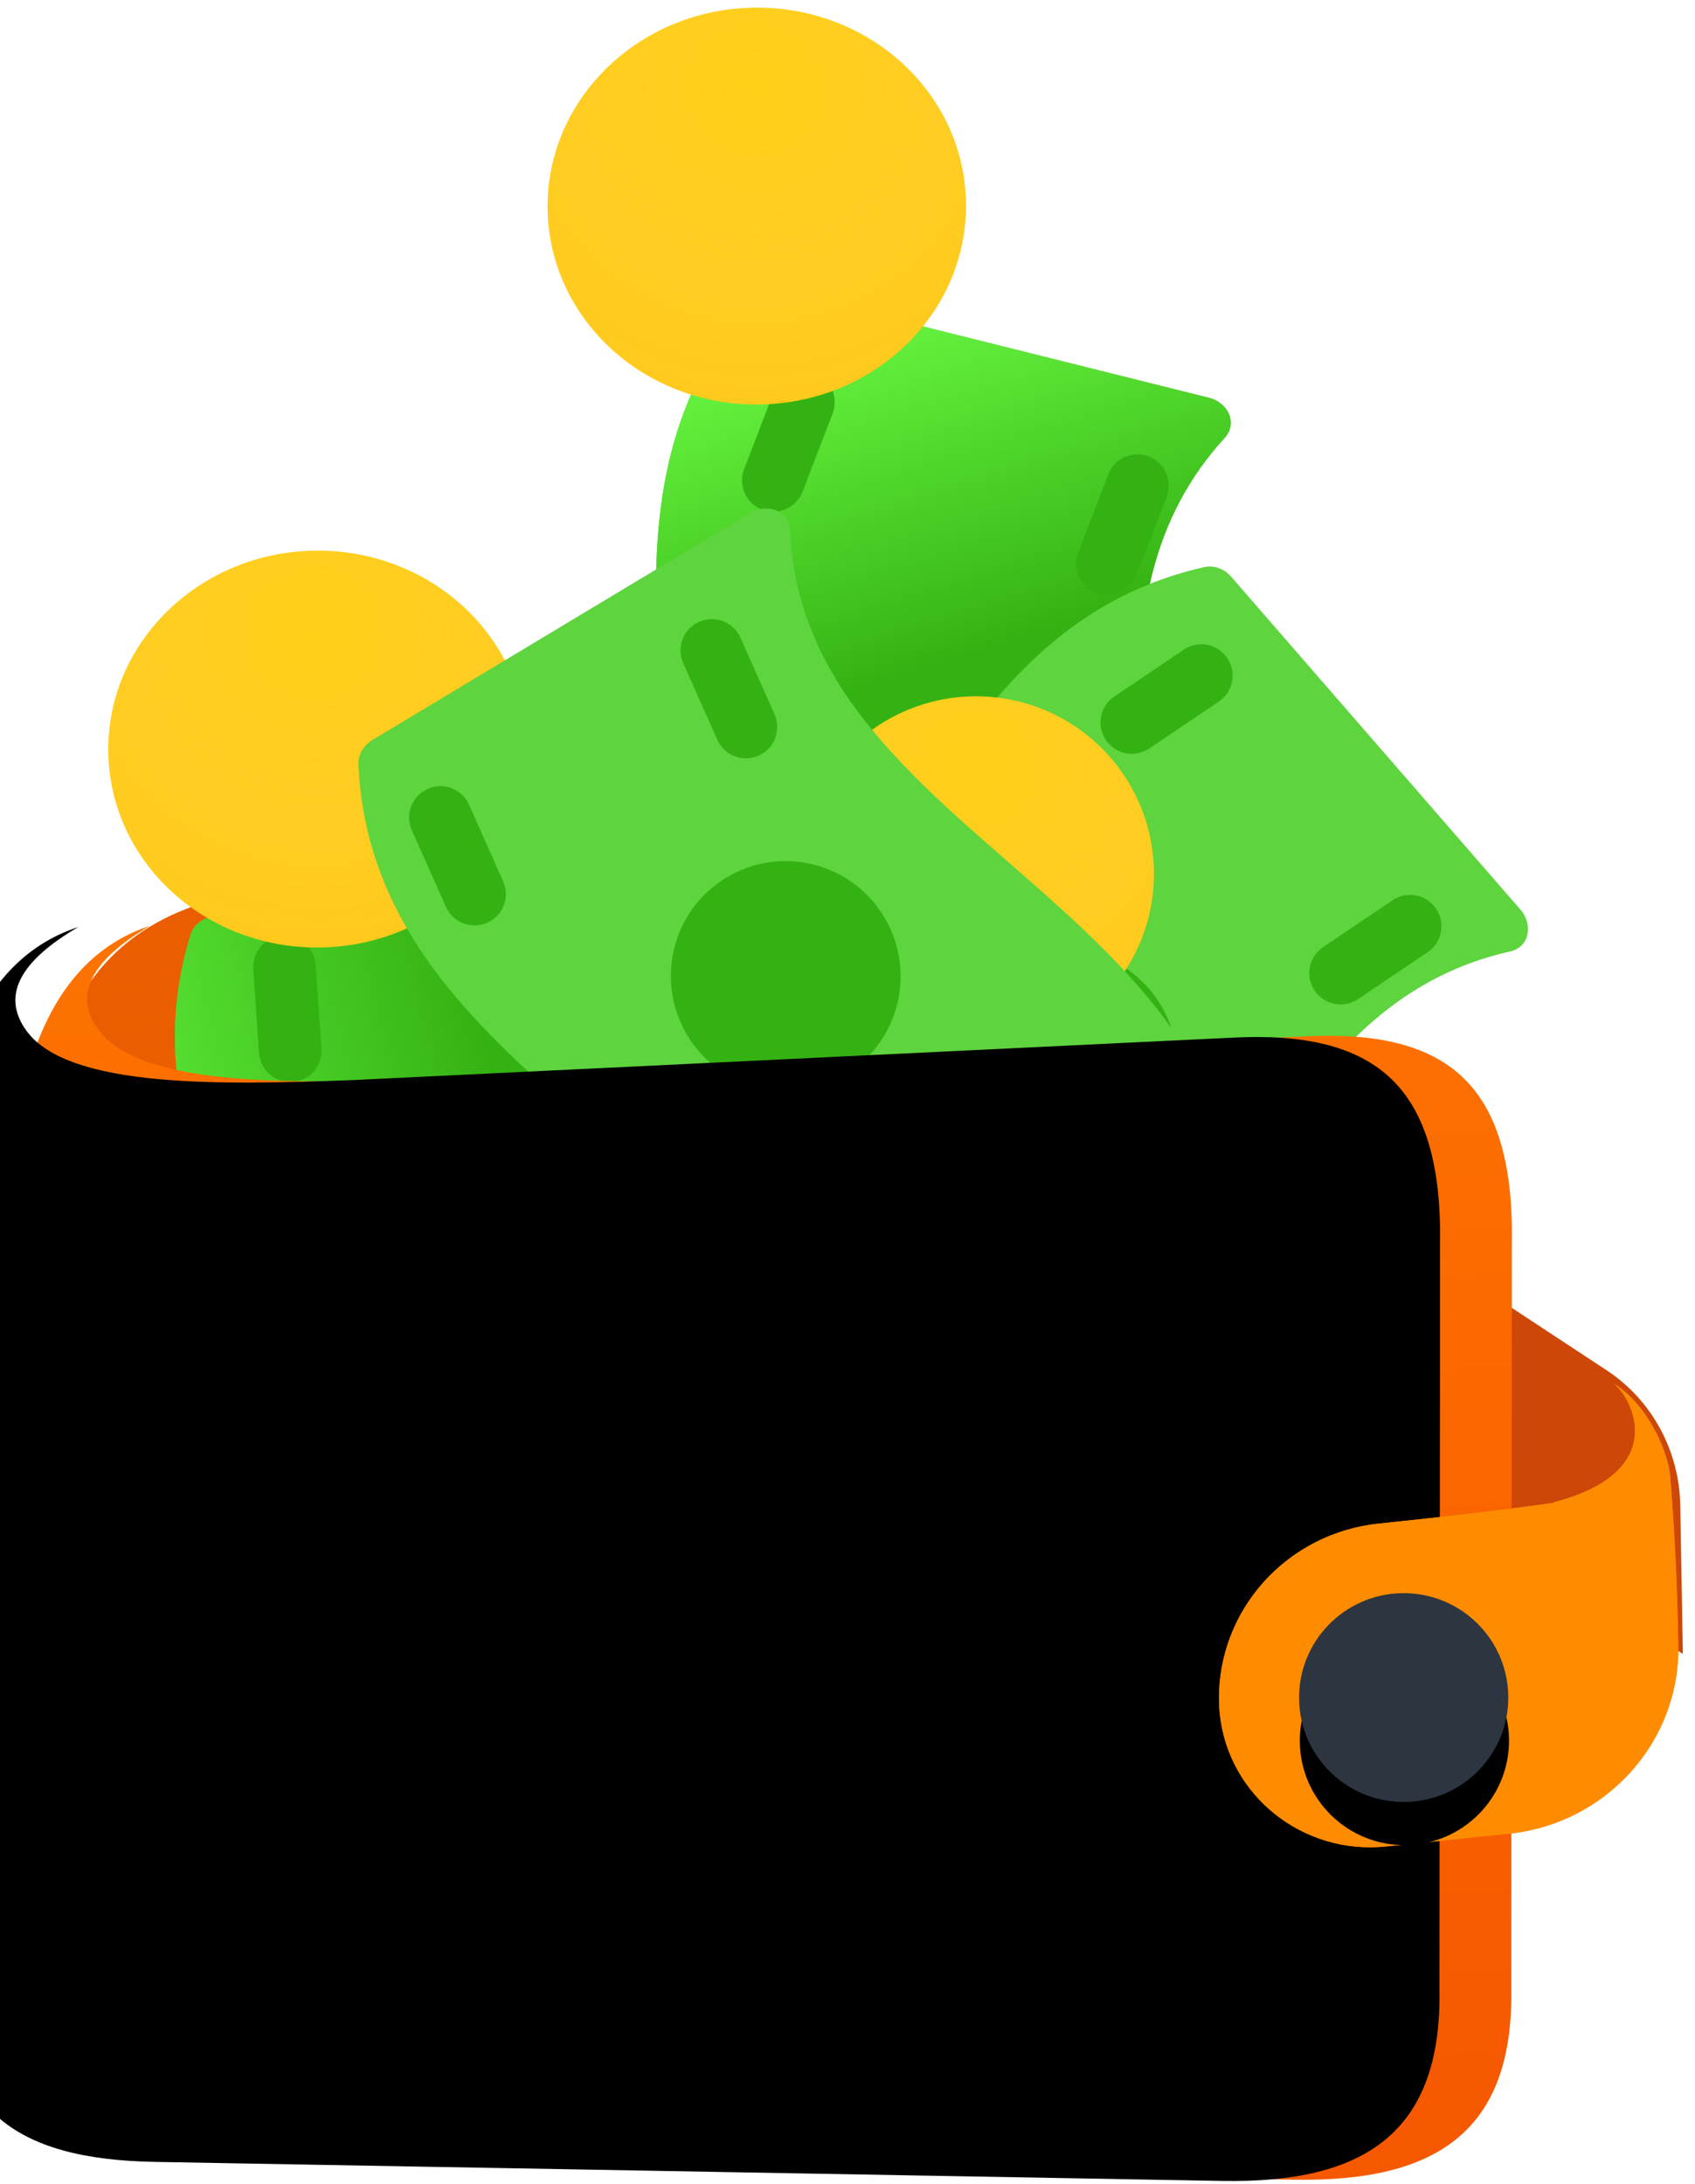 <svg xmlns="http://www.w3.org/2000/svg" xmlns:xlink="http://www.w3.org/1999/xlink" width="118" height="152" viewBox="0 0 118 152">
    <defs>
        <linearGradient id="a" x1="50%" x2="50%" y1="100%" y2="-77.088%">
            <stop offset="0%" stop-color="#F70"/>
            <stop offset="100%" stop-color="#F65800"/>
        </linearGradient>
        <radialGradient id="c" cx="45.274%" cy="100%" r="210.798%" fx="45.274%" fy="100%" gradientTransform="matrix(-.016 -1 1.705 -.028 -1.246 1.48)">
            <stop offset="0%" stop-color="#ED4100" stop-opacity=".5"/>
            <stop offset="100%" stop-color="#864700" stop-opacity="0"/>
        </radialGradient>
        <path id="b" d="M16.562 61.567l54.693-8.51c9.21-.34 15.37 6.865 15.37 16.828v47.13c0 9.962-6.365 17.757-14.217 17.41l-54.575-2.411c-7.852-.346-14.217-7.971-14.217-17.03V78.317c0-9.059 4.383-15.073 12.946-16.75z"/>
        <linearGradient id="e" x1="110.779%" x2="64.808%" y1="35.729%" y2="54.938%">
            <stop offset="0%" stop-color="#6FFF47"/>
            <stop offset="100%" stop-color="#35B213"/>
        </linearGradient>
        <path id="d" d="M61.573 2.643C57.864.645 53.95-.34 49.605-.34c-6.129 0-12.221 1.971-18.133 3.876-5.66 1.836-11.535 3.74-17.17 3.74-3.816 0-7.248-.85-10.487-2.606-1.18-.621-2.36.31-2.444 1.715v30.725c0 .729.373 1.404.963 1.715 3.709 2.012 7.622 2.984 11.968 2.984 6.129 0 12.221-1.972 18.121-3.876 5.671-1.85 11.547-3.74 17.182-3.74 3.816 0 7.248.85 10.487 2.606 1.288.675 2.444-.446 2.444-1.715V4.358c0-.729-.373-1.39-.963-1.715z"/>
        <linearGradient id="g" x1="61.759%" x2="70.315%" y1="-39.83%" y2="54.545%">
            <stop offset="0%" stop-color="#6FFF47"/>
            <stop offset="100%" stop-color="#35B213"/>
        </linearGradient>
        <path id="f" d="M58.172 2.625C54.552.695 50.732-.257 46.49-.257c-5.982 0-11.93 1.904-17.7 3.742-5.525 1.773-11.26 3.612-16.761 3.612-3.726 0-7.076-.822-10.238-2.517-1.152-.6-2.304.3-2.386 1.656v29.665c0 .705.365 1.357.94 1.656 3.62 1.943 7.44 2.882 11.684 2.882 5.982 0 11.93-1.904 17.689-3.742 5.536-1.786 11.272-3.612 16.772-3.612 3.726 0 7.076.822 10.238 2.517 1.257.652 2.386-.43 2.386-1.656V4.28c0-.705-.365-1.343-.94-1.656z"/>
        <radialGradient id="i" cy="20.419%" r="129.541%" fx="50%" fy="20.419%" gradientTransform="matrix(-.627 -.778 .779 -.626 .655 .721)">
            <stop offset="0%" stop-color="#FFE139" stop-opacity=".4"/>
            <stop offset="100%" stop-color="#FFF" stop-opacity="0"/>
        </radialGradient>
        <ellipse id="h" cx="67.933" cy="60.531" rx="12.379" ry="12.354"/>
        <radialGradient id="k" cy="20.419%" r="131.961%" fx="50%" fy="20.419%" gradientTransform="scale(-.954 -1) rotate(49.79 .428 -1.104)">
            <stop offset="0%" stop-color="#FFE139" stop-opacity=".4"/>
            <stop offset="100%" stop-color="#FFF" stop-opacity="0"/>
        </radialGradient>
        <ellipse id="j" cx="22.083" cy="51.85" rx="14.563" ry="13.807"/>
        <linearGradient id="m" x1="50%" x2="50%" y1="-16.053%" y2="96.982%">
            <stop offset="0%" stop-color="#F70"/>
            <stop offset="100%" stop-color="#F65800"/>
        </linearGradient>
        <path id="l" d="M29.294 10.984L90.603 9.1c9.892-.346 14.251 3.515 14.251 13.473l-.969 53.01c0 9.958-5.457 13.398-15.35 13.052L14.25 86.013C4.36 85.666 0 81.975 0 72.92L.132 28.4c0-.52.027-1.034.079-1.543C-.454 11.252 2.952 2.301 10.43 0 6.24 2.347 4.995 4.733 6.7 7.16c2.862 4.076 13.635 4.003 22.594 3.824z"/>
        <filter id="n" width="118.1%" height="121.4%" x="-9.1%" y="-10.7%" filterUnits="objectBoundingBox">
            <feGaussianBlur in="SourceAlpha" result="shadowBlurInner1" stdDeviation="7"/>
            <feOffset dx="-5" in="shadowBlurInner1" result="shadowOffsetInner1"/>
            <feComposite in="shadowOffsetInner1" in2="SourceAlpha" k2="-1" k3="1" operator="arithmetic" result="shadowInnerInner1"/>
            <feColorMatrix in="shadowInnerInner1" values="0 0 0 0 0.923 0 0 0 0 0.346 0 0 0 0 0 0 0 0 0.3 0"/>
        </filter>
        <linearGradient id="o" x1="47.973%" x2="47.973%" y1="-34.156%" y2="137.799%">
            <stop offset="0%" stop-color="#FF9700"/>
            <stop offset="100%" stop-color="#F74E00"/>
        </linearGradient>
        <path id="p" d="M108.267 104.434c-3.34.414-7.397.824-12.172 1.23-6.424.547-11.355 5.831-11.355 12.167 0 .302.013.604.04.905.509 5.695 5.619 9.905 11.415 9.405l8.546-.737c6.808-.587 12.033-6.187 12.037-12.902.004-3.936-.108-7.732-.333-11.389l-.008.002v-.014c0-1.93-1.51-5.425-3.842-6.895 1.327 1.048 3.842 6.248-4.366 8.203l.037.025z"/>
        <ellipse id="r" cx="7.282" cy="7.267" rx="7.282" ry="7.267"/>
        <filter id="q" width="244.2%" height="244.5%" x="-72.1%" y="-51.6%" filterUnits="objectBoundingBox">
            <feOffset dy="3" in="SourceAlpha" result="shadowOffsetOuter1"/>
            <feGaussianBlur in="shadowOffsetOuter1" result="shadowBlurOuter1" stdDeviation="3"/>
            <feColorMatrix in="shadowBlurOuter1" values="0 0 0 0 0.976 0 0 0 0 0.404 0 0 0 0 0 0 0 0 0.535 0"/>
        </filter>
        <ellipse id="s" cx="52.665" cy="14.062" rx="14.563" ry="13.807"/>
    </defs>
    <g fill="none" fill-rule="evenodd">
        <g fill-rule="evenodd" transform="rotate(-1 60.985 92.623)">
            <use fill="url(#a)" xlink:href="#b"/>
            <use fill="url(#c)" xlink:href="#b"/>
        </g>
        <g transform="rotate(-76 68.626 17.531)">
            <g fill-rule="evenodd">
                <use fill="#5ED43E" xlink:href="#d"/>
                <use fill="url(#e)" xlink:href="#d"/>
            </g>
            <ellipse cx="31.029" cy="21.739" fill="#35B213" rx="8.01" ry="7.994"/>
            <path fill="#35B213" d="M7.143 14.005l2.895.355 2.895.356a2.18 2.18 0 1 1-.531 4.328c-.965-.12-1.93-.238-2.895-.356l-2.896-.356a2.18 2.18 0 1 1 .531-4.328zM49.886 4.867l2.896.355 2.895.356a2.18 2.18 0 0 1-.531 4.328c-.965-.12-1.93-.238-2.896-.356l-2.895-.356a2.18 2.18 0 0 1 .531-4.328zM7.836 34.803l5.79.711a2.18 2.18 0 1 1-.531 4.328l-5.79-.711a2.18 2.18 0 1 1 .531-4.328zM49.871 28.837l5.79.71a2.18 2.18 0 1 1-.531 4.328l-5.79-.71a2.18 2.18 0 0 1 .531-4.328z"/>
        </g>
        <path fill="#D44A08" fill-rule="nonzero" d="M19.019 71.546l50.148-8.537c8.234-.45 12.468 3.902 12.624 12.87l.74 42.425c.157 8.967-5.414 16.082-12.444 15.892l-48.825.745c-7.03-.19-12.844-6.954-12.986-15.108L7.7 86.827c-.143-8.153 3.685-13.637 11.319-15.28z"/>
        <g transform="rotate(-101 61.446 52.347)">
            <g fill-rule="evenodd">
                <use fill="#5ED43E" xlink:href="#f"/>
                <use fill="url(#g)" xlink:href="#f"/>
            </g>
            <ellipse cx="30.962" cy="21.597" fill="#35B213" rx="8.01" ry="7.994"/>
            <path fill="#35B213" d="M7.81 12.52l2.896.356 2.895.355a2.18 2.18 0 0 1-.531 4.328l-2.895-.356-2.896-.355a2.18 2.18 0 0 1 .531-4.328zM49.187 5.74c.966.12 1.93.238 2.896.356l2.895.356a2.18 2.18 0 1 1-.531 4.328c-.965-.12-1.93-.238-2.896-.356l-2.895-.356a2.18 2.18 0 0 1 .531-4.328zM6.502 34.475l5.79.711a2.18 2.18 0 0 1-.531 4.328l-5.79-.711a2.18 2.18 0 0 1 .531-4.328zM49.586 26.547l5.79.71a2.18 2.18 0 0 1-.531 4.328l-5.79-.71a2.18 2.18 0 1 1 .531-4.328z"/>
        </g>
        <g transform="rotate(-41 122.083 -9.923)">
            <path fill="#5ED43E" fill-rule="nonzero" d="M60.828 2.265C57.12.266 53.207-.72 48.86-.72c-6.128 0-12.22 1.972-18.132 3.876-5.66 1.837-11.535 3.74-17.17 3.74-3.817 0-7.248-.85-10.487-2.606-1.18-.62-2.36.311-2.444 1.715V36.73c0 .73.373 1.405.963 1.715 3.708 2.012 7.622 2.985 11.968 2.985 6.129 0 12.221-1.972 18.12-3.876 5.672-1.85 11.547-3.74 17.182-3.74 3.817 0 7.249.85 10.487 2.605 1.289.676 2.445-.445 2.445-1.715V3.98c0-.73-.374-1.391-.964-1.715z"/>
            <ellipse cx="30.654" cy="21.873" fill="#35B213" rx="8.01" ry="7.994"/>
            <path fill="#35B213" d="M6.372 13.156l2.895.355 2.896.356a2.18 2.18 0 1 1-.531 4.328c-.966-.12-1.931-.238-2.896-.356l-2.895-.356a2.18 2.18 0 1 1 .531-4.328zM50.185 4.947l2.895.355 2.895.356a2.18 2.18 0 0 1-.531 4.328c-.965-.12-1.93-.238-2.895-.356l-2.896-.356a2.18 2.18 0 0 1 .531-4.328zM6.853 34.757l5.79.71a2.18 2.18 0 0 1-.531 4.328l-5.79-.71a2.18 2.18 0 0 1 .531-4.328zM49.71 27.645l5.791.711a2.18 2.18 0 1 1-.531 4.328l-5.79-.711a2.18 2.18 0 0 1 .531-4.328z"/>
        </g>
        <g fill-rule="evenodd" transform="rotate(-1 84.078 59.571)">
            <use fill="#FFC200" xlink:href="#h"/>
            <use fill="url(#i)" xlink:href="#h"/>
        </g>
        <g fill-rule="evenodd" transform="rotate(-1 38.104 50.808)">
            <use fill="#FFC200" xlink:href="#j"/>
            <use fill="url(#k)" xlink:href="#j"/>
        </g>
        <g transform="rotate(59 .762 67.753)">
            <path fill="#5ED43E" fill-rule="nonzero" d="M59.987 3.34C56.28 1.342 52.366.356 48.02.356c-6.128 0-12.22 1.972-18.132 3.876-5.66 1.836-11.535 3.74-17.17 3.74-3.817 0-7.248-.85-10.487-2.606-1.18-.621-2.36.31-2.444 1.715v30.725c0 .729.373 1.404.963 1.715 3.708 2.012 7.621 2.984 11.968 2.984 6.129 0 12.22-1.971 18.12-3.876 5.672-1.85 11.547-3.74 17.182-3.74 3.817 0 7.249.85 10.487 2.606 1.289.675 2.445-.446 2.445-1.715V5.055c0-.729-.374-1.39-.964-1.715z"/>
            <ellipse cx="28.695" cy="21.61" fill="#35B213" rx="8.01" ry="7.994"/>
            <path fill="#35B213" d="M6.882 12.181l2.895.356 2.895.355a2.18 2.18 0 0 1-.531 4.328l-2.895-.356-2.896-.355a2.18 2.18 0 0 1 .531-4.328zM49.093 6.973a27947034780005276 27947034780005276 0 0 1 5.791.711 2.18 2.18 0 1 1-.531 4.328l-2.896-.356-2.895-.355a2.18 2.18 0 1 1 .531-4.328zM7.117 34.365l5.79.711a2.18 2.18 0 1 1-.531 4.328l-5.79-.711a2.18 2.18 0 1 1 .531-4.328zM48.83 27.163l5.792.711a2.18 2.18 0 1 1-.531 4.328L48.3 31.49a2.18 2.18 0 1 1 .531-4.328z"/>
        </g>
        <path fill="#CC4708" fill-rule="nonzero" d="M87.399 79.274l24.45 16.084c3.137 2.064 5.059 5.587 5.125 9.394l.18 10.344L88.82 96.468 87.4 79.274z"/>
        <g fill-rule="nonzero" transform="rotate(-1 3701.632 31.09)">
            <use fill="url(#m)" fill-rule="evenodd" xlink:href="#l"/>
            <use fill="#000" filter="url(#n)" xlink:href="#l"/>
        </g>
        <g fill-rule="evenodd" transform="rotate(-1 116.698 111.032)">
            <use fill="url(#o)" xlink:href="#p"/>
            <use fill="#FF8C00" xlink:href="#p"/>
        </g>
        <g fill-rule="nonzero" transform="rotate(-1 6404.581 -5118.799)">
            <use fill="#000" filter="url(#q)" xlink:href="#r"/>
            <use fill="#2D3540" fill-rule="evenodd" xlink:href="#r"/>
        </g>
        <g fill-rule="evenodd" transform="rotate(-1 68.687 13.02)">
            <use fill="#FFC200" xlink:href="#s"/>
            <use fill="url(#k)" xlink:href="#s"/>
        </g>
    </g>
</svg>
